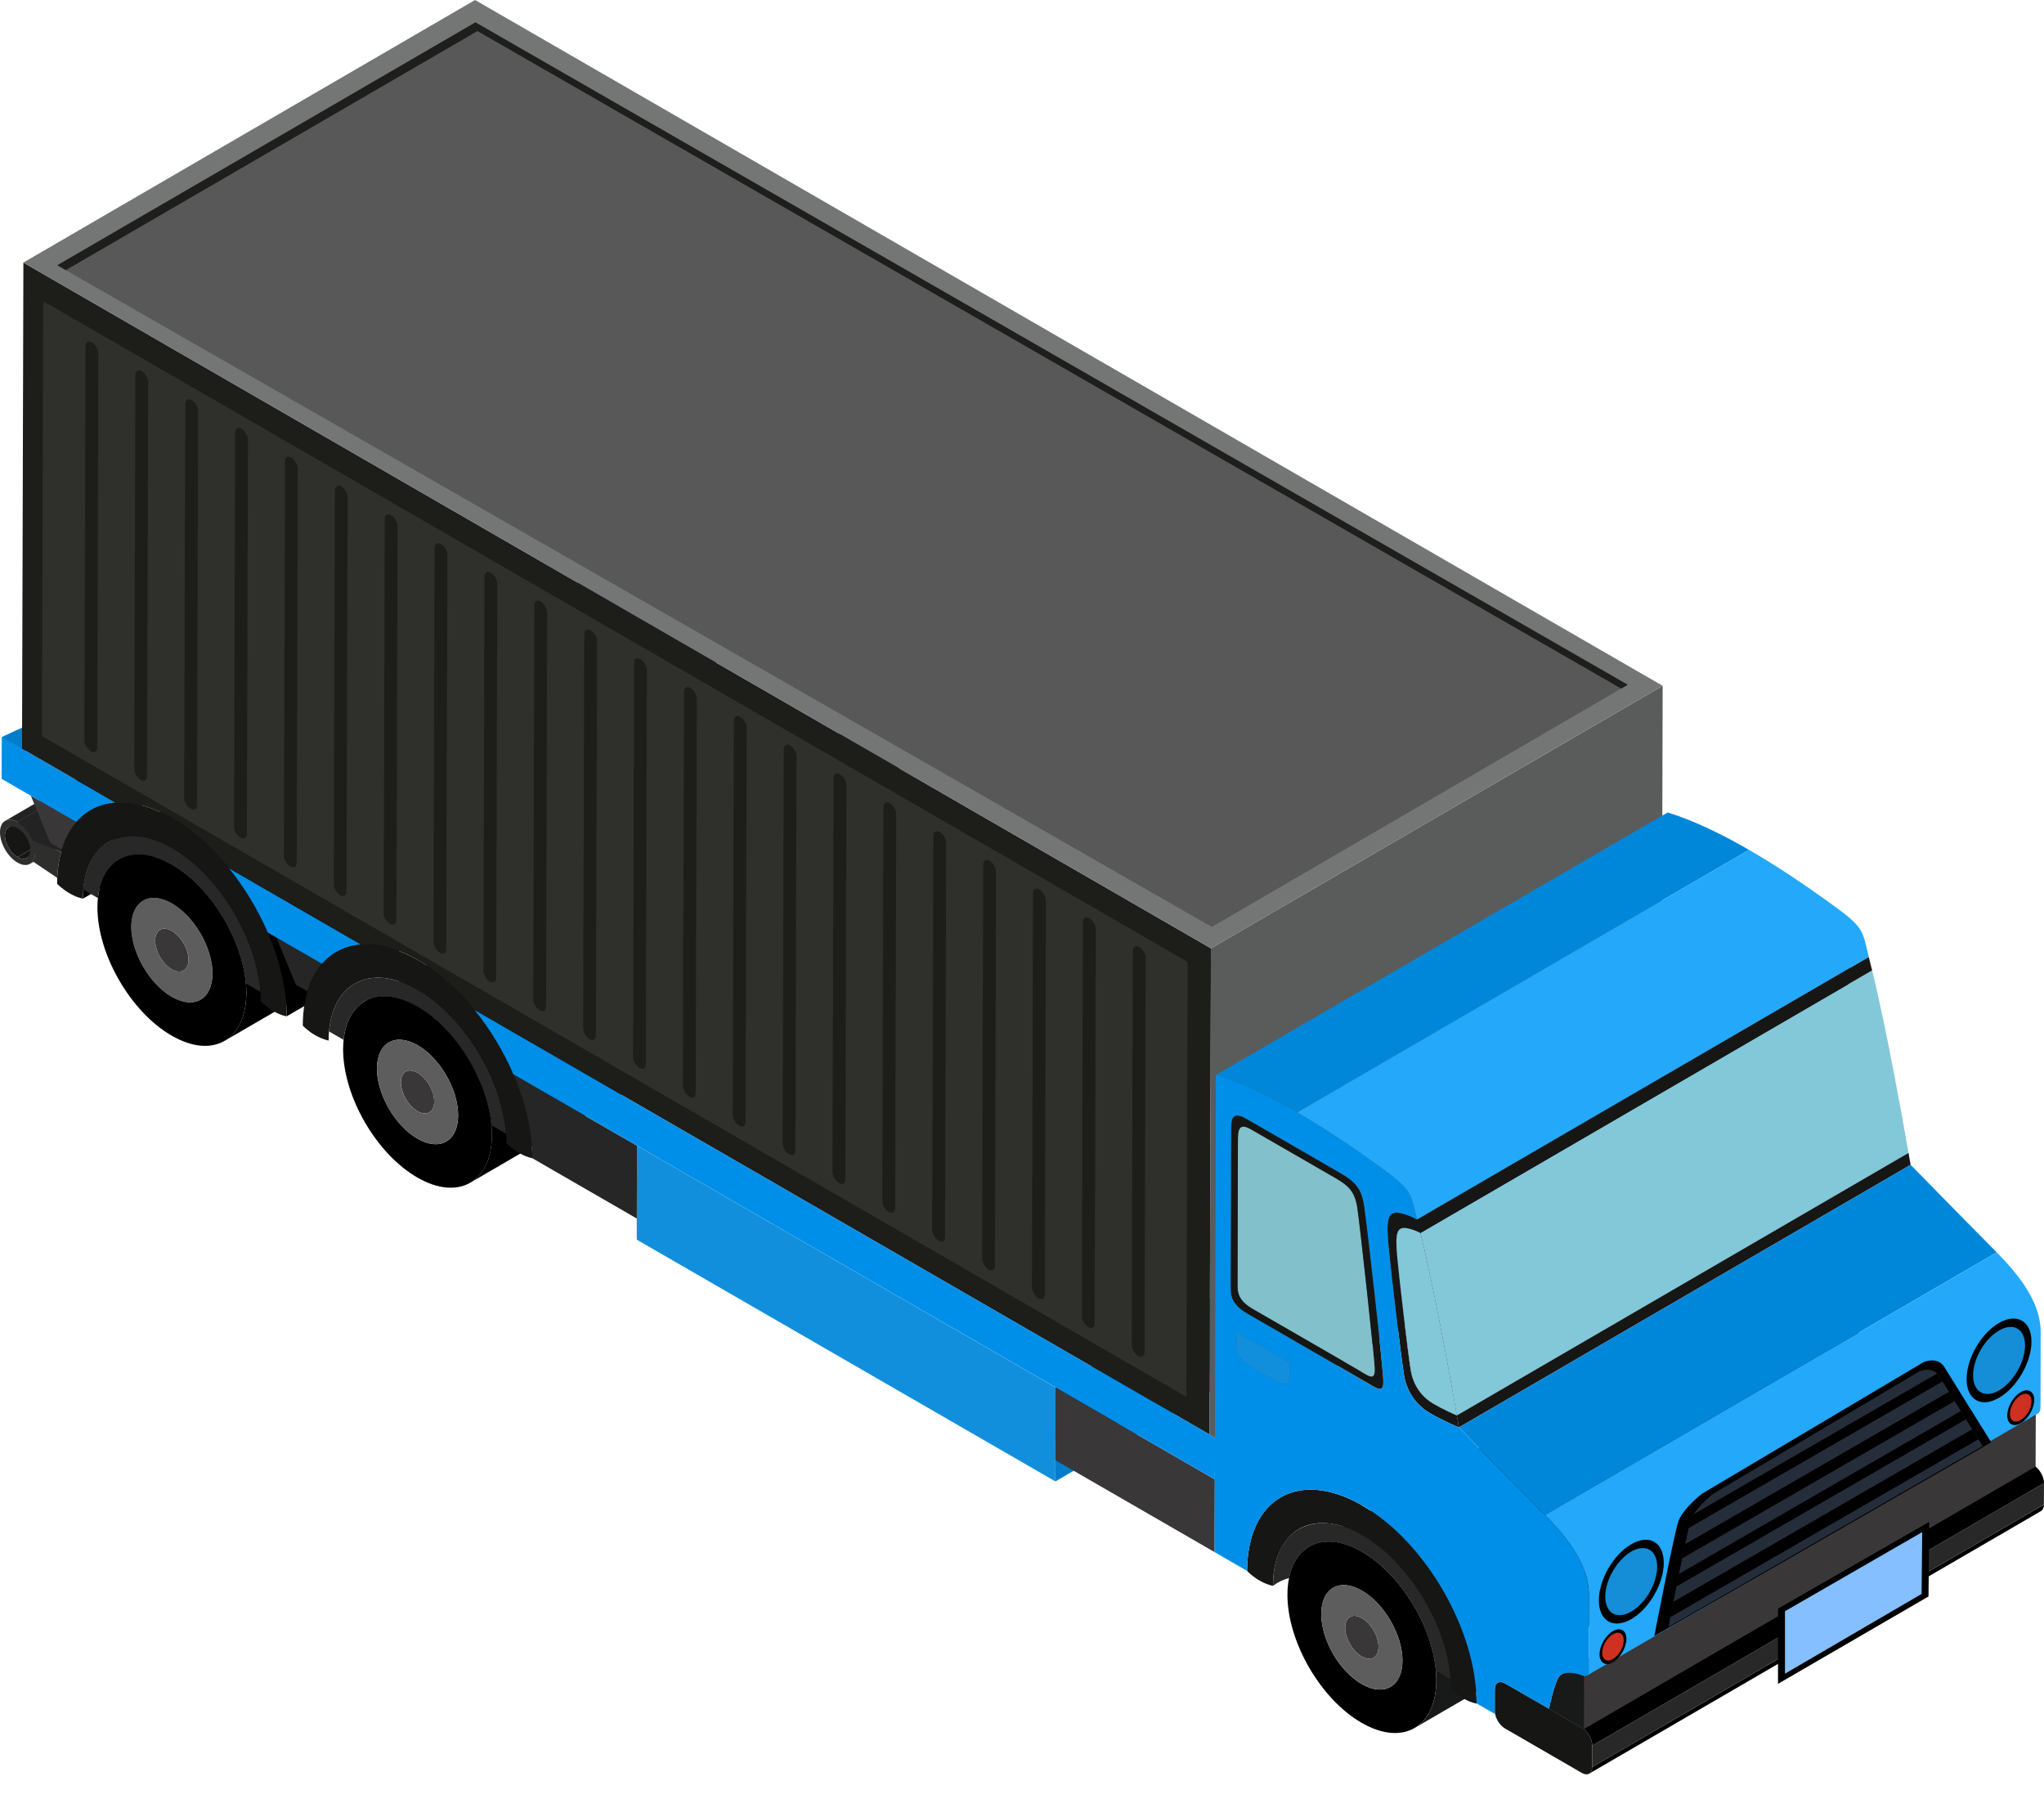 <svg width="36" height="32" viewBox="0 0 36 32" fill="none" xmlns="http://www.w3.org/2000/svg">
<g clip-path="url(#clip0_414_11867)">
<path d="M0.651 12.692L0.031 12.979L0.411 13.318L0.651 12.692Z" fill="#007ECC"/>
<path d="M0.467 15.11C3.119 13.569 5.771 12.027 8.423 10.486C8.382 10.51 8.326 10.507 8.264 10.47L0.309 15.094C0.371 15.13 0.427 15.133 0.467 15.11Z" fill="#161615"/>
<path d="M8.109 9.945C5.456 11.485 2.805 13.027 0.152 14.568C0.113 14.591 0.087 14.641 0.087 14.711C0.087 14.851 0.186 15.023 0.309 15.094L8.265 10.47C8.142 10.399 8.043 10.228 8.043 10.086C8.043 10.016 8.068 9.967 8.109 9.944V9.945Z" fill="#161615"/>
<path d="M0.53 15.212C3.181 13.67 5.834 12.129 8.485 10.588C8.503 10.578 8.519 10.563 8.533 10.545C8.56 10.508 8.576 10.455 8.576 10.389C8.576 10.321 8.56 10.248 8.531 10.177C8.477 10.043 8.379 9.918 8.267 9.854L0.311 14.476C0.423 14.541 0.521 14.666 0.575 14.8C0.604 14.871 0.62 14.944 0.62 15.012C0.62 15.08 0.604 15.131 0.576 15.168C0.563 15.186 0.547 15.2 0.53 15.211V15.212Z" fill="#232323"/>
<path d="M8.488 10.344C8.488 10.313 8.484 10.28 8.474 10.247L0.612 14.816L0.575 14.801L8.531 10.177L9.032 10.378L1.077 15.001L0.719 14.858L8.487 10.343L8.488 10.344Z" fill="#232323"/>
<path d="M8.046 9.831L0.09 14.456C0.146 14.423 0.224 14.427 0.31 14.477L8.266 9.853C8.18 9.804 8.102 9.799 8.045 9.831L8.046 9.831Z" fill="#232323"/>
<path d="M9.347 11.243C9.359 11.095 9.368 11.013 9.409 10.856C9.421 10.812 9.44 10.754 9.457 10.712C9.475 10.669 9.502 10.613 9.523 10.571C9.549 10.521 9.614 10.427 9.659 10.378C9.689 10.347 9.729 10.306 9.764 10.279C9.795 10.253 9.841 10.223 9.876 10.201L1.919 14.825C1.768 14.912 1.649 15.052 1.569 15.237C1.5 15.4 1.462 15.597 1.461 15.825C3.827 14.451 6.981 12.617 9.347 11.242L9.347 11.243Z" fill="black"/>
<path d="M3.956 18.329C6.608 16.788 9.259 15.247 11.912 13.706C12.147 13.569 12.293 13.278 12.294 12.866C12.294 12.809 12.291 12.752 12.286 12.694C12.217 11.899 11.662 10.992 10.987 10.602C10.623 10.392 10.293 10.372 10.054 10.511L2.099 15.134C2.337 14.995 2.667 15.015 3.032 15.225C3.707 15.616 4.261 16.523 4.331 17.317C4.337 17.375 4.339 17.432 4.339 17.488C4.337 17.901 4.191 18.192 3.956 18.329H3.956Z" fill="black"/>
<path d="M5.049 17.897L13.005 13.273C13.006 12.799 12.883 12.288 12.672 11.797C12.498 11.393 12.263 11.004 11.987 10.664C11.694 10.302 11.353 9.995 10.99 9.786L3.033 14.409C3.397 14.619 3.737 14.926 4.031 15.288C4.306 15.628 4.541 16.017 4.716 16.421C4.926 16.911 5.049 17.422 5.049 17.897Z" fill="black"/>
<path d="M8.281 20.827L16.238 16.203C16.473 16.067 16.619 15.776 16.62 15.363C16.62 15.305 16.617 15.248 16.612 15.192C16.542 14.397 15.988 13.489 15.313 13.1C14.949 12.889 14.619 12.87 14.381 13.008L6.425 17.632C6.663 17.494 6.993 17.513 7.357 17.723C8.032 18.113 8.587 19.021 8.656 19.816C8.661 19.873 8.663 19.929 8.663 19.986C8.662 20.399 8.516 20.691 8.281 20.828L8.281 20.827Z" fill="black"/>
<path d="M7.359 17.43C7.352 17.427 7.346 17.423 7.339 17.419C7.329 17.413 7.325 17.411 7.32 17.408C7.317 17.406 7.315 17.405 7.311 17.403C7.308 17.402 7.304 17.399 7.3 17.397C7.297 17.396 7.294 17.394 7.29 17.393C7.287 17.391 7.284 17.389 7.28 17.387C7.277 17.386 7.274 17.384 7.271 17.382C7.267 17.381 7.264 17.379 7.26 17.378C7.257 17.375 7.254 17.374 7.25 17.372C7.247 17.371 7.244 17.369 7.242 17.368C7.238 17.366 7.234 17.365 7.231 17.363C7.229 17.362 7.226 17.36 7.222 17.359C7.219 17.357 7.215 17.356 7.212 17.354C7.209 17.353 7.206 17.352 7.204 17.35C7.2 17.349 7.196 17.347 7.193 17.346C7.19 17.344 7.187 17.343 7.185 17.342C7.181 17.34 7.176 17.338 7.173 17.337C7.163 17.331 7.158 17.33 7.154 17.328C7.144 17.324 7.139 17.322 7.135 17.319C7.125 17.316 7.12 17.314 7.116 17.312C7.107 17.308 7.102 17.306 7.097 17.304C6.775 17.182 6.486 17.191 6.262 17.314C6.104 17.401 5.978 17.543 5.896 17.736C5.843 17.859 5.809 18.002 5.795 18.163L6.051 18.311C6.126 17.599 6.683 17.333 7.358 17.723C8.033 18.114 8.587 19.021 8.656 19.816L8.912 19.963C8.878 19.508 8.71 19.018 8.454 18.58C8.235 18.205 7.953 17.869 7.639 17.621C7.633 17.617 7.627 17.613 7.623 17.609C7.615 17.603 7.61 17.599 7.606 17.596C7.596 17.588 7.592 17.585 7.588 17.582C7.577 17.574 7.573 17.571 7.569 17.569C7.558 17.561 7.554 17.558 7.551 17.555C7.548 17.554 7.546 17.551 7.543 17.549C7.539 17.546 7.535 17.544 7.532 17.542C7.529 17.539 7.526 17.538 7.523 17.536C7.52 17.533 7.517 17.531 7.512 17.529C7.509 17.526 7.507 17.524 7.504 17.522C7.501 17.52 7.496 17.518 7.493 17.515C7.49 17.513 7.487 17.511 7.484 17.509C7.48 17.506 7.477 17.505 7.474 17.502C7.471 17.5 7.467 17.498 7.464 17.496C7.461 17.493 7.458 17.492 7.455 17.49C7.452 17.487 7.448 17.485 7.445 17.483C7.442 17.481 7.439 17.479 7.436 17.477C7.433 17.475 7.429 17.473 7.425 17.471C7.422 17.469 7.42 17.468 7.417 17.465C7.412 17.463 7.409 17.461 7.405 17.458C7.402 17.456 7.399 17.455 7.396 17.453C7.393 17.451 7.389 17.449 7.385 17.446C7.371 17.437 7.364 17.434 7.357 17.43L7.359 17.43Z" fill="#282828"/>
<path d="M18.589 26.087L26.544 21.464L26.546 21.091L18.59 25.714L18.589 26.087Z" fill="#007ECC"/>
<path d="M18.589 25.715L26.546 21.091L26.549 19.81L18.592 24.433L18.589 25.715Z" fill="#052D73"/>
<path d="M7.646e-06 14.655C-0.001 14.852 0.137 15.092 0.309 15.19C0.422 15.256 0.522 15.243 0.576 15.169C0.604 15.131 0.62 15.079 0.62 15.013C0.62 14.947 0.604 14.871 0.575 14.801C0.52 14.667 0.422 14.542 0.31 14.477C0.139 14.378 7.646e-06 14.457 7.646e-06 14.655ZM0.088 14.711C0.088 14.57 0.188 14.513 0.311 14.584C0.406 14.639 0.488 14.755 0.519 14.87C0.528 14.904 0.533 14.937 0.533 14.968C0.533 15 0.527 15.026 0.518 15.049C0.486 15.128 0.405 15.149 0.309 15.094C0.187 15.023 0.088 14.852 0.088 14.711Z" fill="#2E2E2D"/>
<path d="M1.077 15.001L0.575 14.8C0.604 14.871 0.62 14.944 0.62 15.012C0.62 15.08 0.604 15.131 0.576 15.168L1.008 15.459C1.015 15.292 1.039 15.139 1.077 15.001L1.077 15.001Z" fill="#2E2E2D"/>
<path d="M1.347 14.475L0.542 14.011L0.887 14.843L1.089 14.96C1.148 14.766 1.235 14.603 1.347 14.475Z" fill="#393738"/>
<path d="M3.028 16.394C2.866 16.301 2.735 16.376 2.733 16.562C2.733 16.749 2.863 16.975 3.025 17.069C3.188 17.162 3.319 17.087 3.32 16.901C3.321 16.715 3.189 16.488 3.028 16.394Z" fill="#393738"/>
<path d="M0.387 13.184L0.031 12.979L0.029 13.716L0.54 14.011L1.345 14.475C1.521 14.273 1.757 14.156 2.034 14.135L0.387 13.184H0.387Z" fill="#008FE8"/>
<path d="M2.312 16.318C2.31 16.772 2.63 17.325 3.025 17.553C3.42 17.781 3.74 17.598 3.742 17.143C3.743 16.691 3.424 16.137 3.029 15.91C2.634 15.681 2.313 15.865 2.312 16.318ZM2.733 16.561C2.735 16.375 2.866 16.3 3.028 16.394C3.189 16.488 3.321 16.715 3.32 16.9C3.319 17.087 3.188 17.161 3.025 17.068C2.863 16.975 2.733 16.748 2.733 16.561Z" fill="#5D5D5D"/>
<path d="M1.716 15.975C1.715 16.806 2.299 17.819 3.023 18.237C3.747 18.656 4.336 18.32 4.338 17.488C4.338 17.431 4.336 17.375 4.331 17.317C4.26 16.522 3.707 15.615 3.031 15.225C2.356 14.835 1.799 15.1 1.725 15.813C1.719 15.864 1.716 15.918 1.716 15.974L1.716 15.975ZM2.312 16.319C2.314 15.865 2.635 15.682 3.029 15.91C3.424 16.137 3.744 16.691 3.743 17.144C3.741 17.598 3.42 17.782 3.025 17.553C2.63 17.326 2.311 16.772 2.312 16.319Z" fill="black"/>
<path d="M3.033 14.932C3.025 14.928 3.019 14.925 3.013 14.92C3.002 14.914 2.998 14.913 2.993 14.91C2.991 14.908 2.988 14.907 2.986 14.905C2.982 14.903 2.977 14.901 2.974 14.899C2.971 14.898 2.968 14.896 2.965 14.894C2.962 14.893 2.958 14.89 2.954 14.889C2.951 14.887 2.948 14.886 2.945 14.885C2.941 14.883 2.938 14.881 2.934 14.88C2.931 14.878 2.928 14.876 2.925 14.875C2.921 14.873 2.918 14.871 2.915 14.87C2.912 14.868 2.909 14.867 2.906 14.866C2.902 14.864 2.899 14.863 2.896 14.86C2.893 14.859 2.89 14.857 2.887 14.856C2.883 14.854 2.879 14.853 2.876 14.851C2.873 14.849 2.87 14.849 2.868 14.847C2.864 14.845 2.861 14.844 2.857 14.842C2.854 14.841 2.851 14.84 2.848 14.839C2.845 14.838 2.842 14.836 2.838 14.835C2.835 14.833 2.832 14.832 2.829 14.831C2.826 14.829 2.823 14.828 2.819 14.826C2.816 14.826 2.813 14.824 2.81 14.823C2.806 14.821 2.803 14.82 2.799 14.818C2.797 14.817 2.794 14.816 2.791 14.815C2.787 14.813 2.783 14.812 2.78 14.81C2.768 14.806 2.764 14.805 2.76 14.803C2.75 14.799 2.745 14.798 2.742 14.796C2.729 14.792 2.723 14.789 2.717 14.788C2.704 14.783 2.691 14.779 2.679 14.775C2.671 14.773 2.666 14.771 2.661 14.77C2.651 14.767 2.647 14.765 2.642 14.764C2.632 14.761 2.628 14.761 2.624 14.759C2.614 14.757 2.61 14.756 2.605 14.755C2.595 14.752 2.592 14.752 2.588 14.75C2.586 14.75 2.583 14.75 2.58 14.749C2.577 14.748 2.574 14.747 2.57 14.746C2.567 14.746 2.564 14.746 2.563 14.745C2.56 14.745 2.555 14.744 2.552 14.743C2.549 14.743 2.546 14.742 2.545 14.742C2.542 14.741 2.538 14.74 2.535 14.74C2.532 14.74 2.529 14.739 2.527 14.739C2.523 14.738 2.52 14.737 2.517 14.737C2.514 14.736 2.512 14.736 2.509 14.735C2.505 14.735 2.502 14.735 2.499 14.734C2.497 14.734 2.494 14.733 2.491 14.733C2.489 14.733 2.485 14.733 2.482 14.732C2.479 14.732 2.476 14.732 2.474 14.73C2.47 14.73 2.467 14.73 2.464 14.729C2.461 14.729 2.459 14.729 2.456 14.728C2.454 14.728 2.451 14.728 2.448 14.728C2.445 14.728 2.442 14.727 2.438 14.727C2.436 14.727 2.433 14.727 2.43 14.726C2.427 14.726 2.424 14.726 2.422 14.726C2.395 14.723 2.376 14.723 2.358 14.722H2.343C2.334 14.722 2.331 14.722 2.326 14.722C2.318 14.722 2.314 14.722 2.31 14.722C2.302 14.722 2.298 14.722 2.294 14.722C2.286 14.722 2.282 14.722 2.277 14.722C2.269 14.723 2.265 14.723 2.261 14.723C2.255 14.723 2.25 14.724 2.246 14.724C2.24 14.724 2.234 14.726 2.23 14.726C2.122 14.738 2.024 14.769 1.936 14.818C1.778 14.904 1.652 15.047 1.57 15.24C1.518 15.363 1.482 15.506 1.469 15.667L1.725 15.815C1.799 15.103 2.355 14.838 3.031 15.228C3.707 15.617 4.26 16.525 4.331 17.319L4.587 17.468C4.553 17.011 4.385 16.522 4.129 16.084C4.032 15.919 3.923 15.76 3.804 15.613C3.799 15.607 3.794 15.601 3.789 15.595C3.783 15.587 3.778 15.582 3.774 15.576C3.767 15.567 3.762 15.562 3.758 15.557C3.751 15.548 3.746 15.543 3.741 15.537C3.736 15.531 3.731 15.525 3.725 15.518C3.705 15.495 3.684 15.471 3.663 15.449C3.658 15.443 3.655 15.44 3.652 15.437C3.649 15.434 3.646 15.431 3.643 15.427C3.641 15.424 3.638 15.421 3.635 15.418C3.632 15.415 3.63 15.412 3.626 15.409C3.623 15.406 3.619 15.403 3.616 15.399C3.615 15.398 3.612 15.394 3.609 15.392C3.607 15.389 3.603 15.386 3.6 15.383C3.598 15.379 3.594 15.377 3.592 15.374C3.589 15.37 3.587 15.368 3.584 15.365C3.58 15.362 3.578 15.359 3.574 15.355C3.572 15.353 3.569 15.35 3.566 15.348C3.563 15.345 3.56 15.341 3.556 15.338C3.553 15.335 3.551 15.333 3.548 15.33C3.545 15.327 3.542 15.324 3.539 15.321C3.536 15.318 3.533 15.316 3.531 15.313C3.527 15.31 3.524 15.306 3.52 15.303C3.518 15.301 3.515 15.299 3.513 15.296C3.51 15.292 3.506 15.289 3.502 15.286C3.492 15.276 3.488 15.272 3.484 15.269C3.482 15.267 3.479 15.264 3.478 15.262C3.473 15.259 3.47 15.256 3.466 15.253C3.454 15.243 3.452 15.24 3.447 15.236C3.437 15.226 3.432 15.222 3.428 15.219C3.419 15.21 3.414 15.206 3.408 15.201C3.399 15.193 3.393 15.188 3.387 15.183C3.368 15.168 3.349 15.152 3.33 15.136C3.32 15.128 3.315 15.125 3.31 15.121C3.301 15.113 3.296 15.11 3.292 15.106C3.282 15.098 3.277 15.095 3.273 15.092C3.262 15.084 3.258 15.081 3.254 15.078C3.252 15.076 3.249 15.074 3.246 15.073C3.243 15.069 3.239 15.067 3.235 15.064C3.233 15.062 3.23 15.06 3.227 15.059C3.224 15.056 3.22 15.053 3.216 15.05C3.214 15.048 3.211 15.047 3.209 15.044C3.205 15.041 3.201 15.04 3.197 15.037C3.194 15.035 3.192 15.032 3.189 15.031C3.185 15.029 3.182 15.026 3.178 15.023C3.175 15.022 3.172 15.02 3.169 15.017C3.166 15.015 3.162 15.013 3.158 15.01C3.156 15.008 3.152 15.007 3.15 15.005C3.146 15.002 3.142 15 3.139 14.998C3.136 14.995 3.134 14.994 3.131 14.992C3.127 14.99 3.123 14.988 3.12 14.985C3.117 14.982 3.114 14.981 3.112 14.98C3.108 14.977 3.104 14.975 3.1 14.972C3.098 14.97 3.096 14.969 3.093 14.967C3.089 14.965 3.085 14.963 3.081 14.96C3.078 14.958 3.075 14.957 3.073 14.955C3.069 14.953 3.065 14.95 3.061 14.948C3.047 14.939 3.04 14.936 3.034 14.932L3.033 14.932Z" fill="#282828"/>
<path d="M3.033 14.409C2.67 14.199 2.33 14.113 2.035 14.135C1.758 14.156 1.522 14.273 1.346 14.475C1.234 14.604 1.147 14.766 1.088 14.959C1.085 14.973 1.08 14.987 1.077 15.001C1.039 15.139 1.015 15.293 1.008 15.459C1.007 15.493 1.006 15.527 1.006 15.563C1.011 15.567 1.092 15.654 1.227 15.732C1.294 15.771 1.374 15.807 1.461 15.825C1.461 15.597 1.5 15.4 1.569 15.237C1.652 15.045 1.778 14.902 1.936 14.815C2.024 14.767 2.123 14.735 2.23 14.723C2.235 14.723 2.24 14.722 2.244 14.722C2.25 14.722 2.255 14.721 2.259 14.721C2.266 14.721 2.271 14.721 2.275 14.72C2.283 14.72 2.287 14.72 2.291 14.72C2.299 14.719 2.302 14.719 2.306 14.719H2.322C2.331 14.719 2.334 14.719 2.339 14.719C2.347 14.719 2.35 14.719 2.355 14.719C2.377 14.719 2.396 14.72 2.415 14.723C2.441 14.725 2.445 14.725 2.448 14.726C2.502 14.734 2.505 14.734 2.509 14.734C2.52 14.737 2.523 14.737 2.527 14.738C2.538 14.74 2.541 14.74 2.544 14.741C2.555 14.744 2.559 14.744 2.562 14.745C2.573 14.747 2.576 14.748 2.579 14.749C2.591 14.751 2.595 14.752 2.598 14.753C2.61 14.756 2.613 14.757 2.617 14.757C2.627 14.761 2.632 14.761 2.636 14.762C2.646 14.765 2.651 14.766 2.655 14.768C2.666 14.771 2.671 14.772 2.676 14.774C2.691 14.778 2.704 14.783 2.717 14.787C2.723 14.789 2.729 14.791 2.735 14.793C2.746 14.797 2.75 14.799 2.754 14.8C2.764 14.804 2.769 14.805 2.772 14.807C2.784 14.812 2.787 14.813 2.792 14.815C2.803 14.819 2.806 14.821 2.81 14.822C2.822 14.828 2.826 14.829 2.829 14.831C2.841 14.835 2.844 14.837 2.848 14.838C2.861 14.844 2.864 14.846 2.868 14.847C2.88 14.853 2.884 14.855 2.887 14.856C2.9 14.862 2.903 14.864 2.907 14.866C2.919 14.872 2.922 14.874 2.925 14.875C2.938 14.881 2.941 14.883 2.946 14.886C2.958 14.891 2.962 14.893 2.965 14.895C2.977 14.902 2.982 14.905 2.986 14.906C2.998 14.913 3.002 14.915 3.007 14.918C3.019 14.925 3.025 14.928 3.033 14.932C3.039 14.936 3.046 14.94 3.052 14.943C3.064 14.95 3.068 14.953 3.071 14.955C3.084 14.963 3.087 14.965 3.092 14.968C3.103 14.976 3.107 14.977 3.111 14.98C3.123 14.987 3.126 14.99 3.13 14.992C3.142 15.001 3.146 15.003 3.15 15.005C3.162 15.013 3.166 15.015 3.169 15.018C3.182 15.026 3.185 15.028 3.189 15.031C3.201 15.04 3.204 15.042 3.208 15.045C3.22 15.054 3.223 15.056 3.227 15.059C3.239 15.067 3.243 15.07 3.246 15.073C3.258 15.082 3.263 15.085 3.267 15.088C3.277 15.095 3.282 15.098 3.286 15.102C3.296 15.11 3.301 15.114 3.305 15.118C3.315 15.126 3.319 15.128 3.324 15.132C3.348 15.152 3.367 15.167 3.386 15.182C3.393 15.188 3.398 15.193 3.404 15.198C3.413 15.206 3.418 15.21 3.423 15.214C3.432 15.222 3.436 15.226 3.441 15.229C3.451 15.239 3.454 15.242 3.459 15.246C3.469 15.255 3.473 15.259 3.477 15.261C3.488 15.272 3.491 15.275 3.495 15.278C3.505 15.288 3.509 15.291 3.513 15.295C3.523 15.306 3.526 15.309 3.53 15.313C3.559 15.34 3.562 15.344 3.566 15.347C3.576 15.357 3.579 15.361 3.583 15.364C3.619 15.402 3.622 15.405 3.625 15.409C3.684 15.471 3.705 15.494 3.724 15.517C3.73 15.524 3.736 15.53 3.74 15.536C3.745 15.541 3.75 15.546 3.755 15.553C3.762 15.56 3.766 15.566 3.77 15.571C3.777 15.58 3.782 15.585 3.786 15.591C3.793 15.599 3.798 15.605 3.803 15.611C3.923 15.758 4.032 15.917 4.129 16.082C4.416 16.575 4.595 17.133 4.593 17.634C4.593 17.634 4.689 17.732 4.824 17.81C4.891 17.849 4.969 17.883 5.049 17.898C5.05 17.423 4.927 16.912 4.716 16.421C4.541 16.017 4.307 15.629 4.031 15.288C3.737 14.926 3.397 14.619 3.033 14.41V14.409Z" fill="#161615"/>
<path d="M5.672 16.973L4.867 16.508L5.212 17.341L5.415 17.457C5.473 17.264 5.561 17.101 5.672 16.972V16.973Z" fill="#262626"/>
<path d="M7.354 18.892C7.192 18.799 7.061 18.874 7.061 19.059C7.061 19.247 7.191 19.474 7.352 19.566C7.514 19.66 7.647 19.585 7.648 19.398C7.648 19.213 7.517 18.986 7.355 18.892H7.354Z" fill="#393738"/>
<path d="M6.361 16.634L4.031 15.288C4.306 15.628 4.541 16.016 4.716 16.421L4.867 16.509L5.672 16.973C5.848 16.771 6.084 16.654 6.361 16.634H6.361Z" fill="#008FE8"/>
<path d="M7.36 16.907C6.996 16.698 6.656 16.611 6.361 16.634C6.084 16.654 5.848 16.772 5.673 16.973C5.561 17.102 5.474 17.265 5.415 17.458C5.362 17.634 5.333 17.836 5.333 18.061C5.337 18.066 5.418 18.153 5.553 18.231C5.621 18.269 5.701 18.305 5.788 18.324C5.788 18.096 5.827 17.898 5.896 17.736C5.978 17.543 6.104 17.4 6.262 17.314C6.486 17.191 6.775 17.181 7.096 17.304C7.103 17.306 7.108 17.308 7.112 17.31C7.121 17.314 7.126 17.315 7.13 17.317C7.14 17.322 7.144 17.323 7.148 17.325C7.158 17.329 7.163 17.331 7.167 17.332C7.177 17.337 7.182 17.339 7.185 17.341C7.196 17.346 7.2 17.348 7.204 17.35C7.215 17.355 7.219 17.356 7.223 17.359C7.235 17.365 7.239 17.366 7.242 17.368C7.254 17.375 7.258 17.376 7.261 17.378C7.284 17.39 7.287 17.391 7.291 17.394C7.304 17.4 7.308 17.403 7.311 17.404C7.324 17.412 7.329 17.414 7.333 17.417C7.345 17.424 7.352 17.427 7.359 17.431C7.364 17.435 7.372 17.439 7.378 17.443C7.39 17.45 7.394 17.452 7.398 17.455C7.41 17.462 7.414 17.465 7.418 17.467C7.43 17.475 7.434 17.477 7.437 17.479C7.45 17.487 7.454 17.488 7.457 17.491C7.499 17.52 7.502 17.521 7.506 17.524C7.518 17.533 7.521 17.534 7.525 17.537C7.537 17.546 7.541 17.548 7.544 17.55C7.556 17.559 7.559 17.562 7.563 17.564C7.575 17.573 7.579 17.575 7.583 17.578C7.594 17.586 7.597 17.589 7.601 17.592C7.612 17.599 7.616 17.604 7.621 17.607C7.63 17.613 7.634 17.617 7.64 17.621C7.955 17.869 8.237 18.206 8.456 18.581C8.744 19.074 8.922 19.63 8.921 20.132C8.925 20.137 9.017 20.23 9.152 20.308C9.22 20.347 9.297 20.381 9.376 20.395C9.377 19.92 9.255 19.409 9.044 18.919C8.869 18.515 8.635 18.127 8.359 17.786C8.066 17.424 7.725 17.117 7.362 16.907H7.36Z" fill="#161615"/>
<path d="M6.043 18.472C6.041 19.304 6.626 20.317 7.349 20.735C8.074 21.154 8.662 20.818 8.664 19.986C8.664 19.929 8.662 19.872 8.657 19.816C8.587 19.02 8.033 18.113 7.358 17.723C6.683 17.333 6.126 17.599 6.052 18.31C6.047 18.362 6.044 18.416 6.043 18.472ZM6.639 18.816C6.641 18.362 6.962 18.179 7.357 18.407C7.752 18.635 8.07 19.188 8.069 19.642C8.068 20.096 7.747 20.279 7.352 20.051C6.957 19.823 6.638 19.27 6.639 18.816V18.816Z" fill="black"/>
<path d="M6.639 18.816C6.637 19.27 6.956 19.823 7.351 20.051C7.746 20.279 8.067 20.096 8.068 19.642C8.07 19.188 7.752 18.635 7.357 18.407C6.962 18.179 6.64 18.362 6.639 18.816V18.816ZM7.06 19.059C7.061 18.873 7.192 18.799 7.354 18.892C7.516 18.985 7.647 19.212 7.647 19.398C7.646 19.585 7.514 19.66 7.352 19.566C7.19 19.473 7.059 19.247 7.06 19.059H7.06Z" fill="#5D5D5D"/>
<path d="M11.22 20.176L11.215 21.457L11.215 21.83L18.588 26.087L18.589 25.715L18.593 24.433L11.22 20.176Z" fill="#128FDC"/>
<path d="M21.303 25.261L8.358 17.786C8.064 17.424 7.723 17.117 7.36 16.907C6.996 16.697 6.655 16.611 6.361 16.634L4.031 15.288C3.737 14.926 3.397 14.619 3.033 14.409C2.671 14.2 2.33 14.113 2.035 14.135L0.388 13.184L0.412 4.624L21.328 16.7L21.303 25.261V25.261Z" fill="#1D1D1A"/>
<path d="M0.74 12.962L20.895 24.598L20.917 16.939L0.761 5.303L0.739 12.962H0.74ZM19.932 23.681L19.951 16.743C19.952 16.671 20.003 16.643 20.065 16.678C20.127 16.714 20.178 16.801 20.178 16.873L20.158 23.811C20.158 23.883 20.107 23.912 20.045 23.876C19.982 23.839 19.932 23.753 19.932 23.681V23.681ZM19.054 23.174L19.073 16.236C19.073 16.164 19.124 16.135 19.187 16.171C19.25 16.207 19.3 16.295 19.3 16.366L19.28 23.304C19.28 23.376 19.229 23.405 19.166 23.369C19.104 23.333 19.054 23.246 19.054 23.174V23.174ZM18.175 22.667L18.195 15.729C18.195 15.657 18.246 15.628 18.308 15.664C18.371 15.7 18.421 15.787 18.421 15.859L18.401 22.797C18.401 22.869 18.35 22.898 18.287 22.862C18.225 22.825 18.174 22.738 18.175 22.666L18.175 22.667ZM17.297 22.16L17.317 15.222C17.317 15.15 17.368 15.122 17.43 15.158C17.493 15.194 17.543 15.281 17.543 15.353L17.523 22.291C17.523 22.362 17.472 22.392 17.41 22.356C17.348 22.32 17.298 22.233 17.298 22.161L17.297 22.16ZM16.419 21.652L16.439 14.715C16.439 14.643 16.49 14.615 16.552 14.65C16.614 14.686 16.665 14.773 16.665 14.845L16.645 21.784C16.645 21.855 16.594 21.885 16.532 21.848C16.47 21.812 16.419 21.724 16.419 21.653L16.419 21.652ZM15.54 21.145L15.559 14.207C15.559 14.135 15.611 14.107 15.673 14.143C15.736 14.179 15.785 14.266 15.785 14.338L15.766 21.276C15.766 21.347 15.714 21.376 15.652 21.341C15.59 21.304 15.54 21.217 15.54 21.145H15.54ZM14.662 20.638L14.681 13.7C14.682 13.629 14.733 13.6 14.796 13.636C14.858 13.672 14.908 13.759 14.908 13.831L14.889 20.769C14.889 20.841 14.838 20.869 14.775 20.833C14.712 20.797 14.662 20.71 14.662 20.638L14.662 20.638ZM13.784 20.131L13.804 13.194C13.804 13.122 13.854 13.093 13.916 13.129C13.979 13.165 14.029 13.252 14.029 13.324L14.009 20.262C14.009 20.334 13.958 20.363 13.896 20.326C13.834 20.291 13.783 20.203 13.783 20.132L13.784 20.131ZM12.905 19.624L12.925 12.687C12.925 12.615 12.976 12.586 13.038 12.623C13.1 12.658 13.151 12.746 13.151 12.818L13.131 19.756C13.131 19.828 13.079 19.856 13.018 19.82C12.956 19.785 12.905 19.698 12.905 19.625V19.624ZM12.027 19.117L12.047 12.18C12.047 12.108 12.098 12.079 12.16 12.116C12.223 12.152 12.273 12.239 12.273 12.31L12.253 19.248C12.253 19.32 12.203 19.349 12.14 19.313C12.077 19.277 12.027 19.19 12.027 19.118L12.027 19.117ZM11.149 18.61L11.168 11.672C11.168 11.601 11.219 11.572 11.281 11.608C11.344 11.643 11.394 11.731 11.394 11.803L11.374 18.741C11.374 18.812 11.323 18.841 11.261 18.805C11.198 18.769 11.149 18.682 11.149 18.61ZM10.271 18.103L10.29 11.165C10.29 11.093 10.341 11.065 10.403 11.101C10.466 11.137 10.516 11.224 10.516 11.296L10.496 18.234C10.496 18.306 10.446 18.334 10.383 18.298C10.321 18.262 10.271 18.175 10.271 18.103H10.271ZM9.392 17.596L9.411 10.658C9.411 10.587 9.462 10.558 9.525 10.594C9.587 10.63 9.637 10.717 9.637 10.789L9.618 17.726C9.618 17.799 9.566 17.827 9.504 17.791C9.442 17.756 9.391 17.668 9.392 17.596ZM8.513 17.089L8.533 10.151C8.533 10.079 8.585 10.051 8.646 10.086C8.708 10.123 8.759 10.209 8.759 10.281L8.739 17.219C8.739 17.291 8.688 17.32 8.626 17.284C8.564 17.248 8.513 17.16 8.513 17.088V17.089ZM7.634 16.582L7.654 9.644C7.654 9.572 7.705 9.544 7.767 9.58C7.83 9.616 7.88 9.703 7.88 9.775L7.86 16.712C7.86 16.785 7.809 16.813 7.746 16.777C7.685 16.741 7.634 16.654 7.634 16.582H7.634ZM6.757 16.076L6.777 9.138C6.777 9.065 6.827 9.037 6.89 9.073C6.952 9.108 7.002 9.196 7.002 9.268L6.982 16.205C6.982 16.277 6.931 16.306 6.869 16.27C6.807 16.234 6.756 16.146 6.757 16.075V16.076ZM5.878 15.569L5.898 8.631C5.898 8.558 5.949 8.53 6.011 8.566C6.073 8.601 6.124 8.688 6.123 8.761L6.103 15.699C6.103 15.771 6.053 15.799 5.99 15.763C5.928 15.728 5.878 15.64 5.878 15.569H5.878ZM5 15.062L5.02 8.124C5.02 8.051 5.07 8.023 5.133 8.059C5.195 8.095 5.245 8.182 5.245 8.254L5.226 15.192C5.226 15.264 5.175 15.293 5.112 15.257C5.05 15.221 4.999 15.134 5 15.062V15.062ZM4.122 14.555L4.141 7.617C4.142 7.545 4.192 7.516 4.255 7.552C4.316 7.587 4.367 7.674 4.367 7.746L4.348 14.684C4.347 14.756 4.296 14.785 4.234 14.749C4.171 14.713 4.121 14.626 4.121 14.554L4.122 14.555ZM3.243 14.048L3.263 7.11C3.263 7.038 3.314 7.009 3.377 7.045C3.439 7.081 3.489 7.168 3.489 7.24L3.47 14.178C3.47 14.25 3.419 14.278 3.356 14.242C3.294 14.206 3.243 14.119 3.243 14.047L3.243 14.048ZM2.364 13.541L2.384 6.602C2.384 6.531 2.435 6.502 2.497 6.538C2.56 6.573 2.61 6.662 2.61 6.733L2.59 13.671C2.59 13.743 2.54 13.771 2.477 13.735C2.414 13.699 2.364 13.612 2.364 13.541ZM1.486 13.034L1.506 6.096C1.507 6.024 1.557 5.996 1.619 6.031C1.682 6.067 1.732 6.155 1.732 6.226L1.713 13.164C1.713 13.236 1.662 13.265 1.6 13.229C1.537 13.193 1.486 13.106 1.486 13.034Z" fill="#2F302B"/>
<path d="M11.216 21.457L11.22 20.176L9.042 18.919C9.253 19.409 9.376 19.92 9.374 20.395L11.216 21.458V21.457Z" fill="#262626"/>
<path d="M21.392 27.332L21.396 26.052L18.592 24.432L18.589 25.714L21.392 27.332Z" fill="#393738"/>
<path d="M21.304 25.261L8.358 17.786C8.634 18.126 8.868 18.515 9.043 18.919L11.221 20.176L18.594 24.432L21.397 26.052L21.4 25.315L21.306 25.261H21.304Z" fill="#008FE8"/>
<path d="M22.675 28.076C22.672 28.908 23.258 29.921 23.981 30.338C24.706 30.756 25.294 30.421 25.297 29.589C25.297 29.533 25.294 29.476 25.29 29.418C25.22 28.624 24.665 27.716 23.99 27.326C23.315 26.936 22.758 27.203 22.684 27.913C22.678 27.965 22.675 28.019 22.675 28.076ZM23.271 28.419C23.272 27.966 23.593 27.782 23.988 28.011C24.382 28.239 24.702 28.792 24.701 29.245C24.699 29.7 24.378 29.883 23.983 29.655C23.587 29.427 23.269 28.874 23.271 28.42V28.419Z" fill="black"/>
<path d="M23.986 28.495C23.825 28.401 23.693 28.476 23.692 28.662C23.692 28.849 23.822 29.076 23.984 29.169C24.148 29.263 24.279 29.188 24.279 29.001C24.28 28.815 24.149 28.588 23.986 28.495Z" fill="#393738"/>
<path d="M23.27 28.419C23.269 28.873 23.588 29.426 23.983 29.654C24.378 29.882 24.699 29.699 24.701 29.245C24.701 28.792 24.382 28.238 23.988 28.01C23.593 27.782 23.272 27.965 23.27 28.419V28.419ZM23.692 28.662C23.692 28.476 23.825 28.401 23.986 28.495C24.149 28.588 24.28 28.815 24.279 29.001C24.279 29.188 24.147 29.263 23.984 29.169C23.822 29.075 23.691 28.849 23.692 28.662Z" fill="#5D5D5D"/>
<path d="M24.915 30.429C27.567 28.888 30.219 27.347 32.871 25.806C33.106 25.669 33.252 25.378 33.253 24.966C33.253 24.909 33.251 24.852 33.245 24.794C33.176 24 32.621 23.091 31.946 22.702C31.582 22.491 31.252 22.473 31.014 22.61L23.058 27.235C23.296 27.096 23.626 27.116 23.991 27.325C24.666 27.715 25.22 28.623 25.29 29.418C25.295 29.475 25.298 29.533 25.297 29.589C25.296 30.002 25.15 30.293 24.915 30.429V30.429Z" fill="#181A1A"/>
<path d="M21.302 25.261L21.41 25.323L29.26 20.637L29.284 12.077L21.327 16.7L21.302 25.261Z" fill="#5A5C5B"/>
<path d="M21.782 23.463C21.782 23.47 21.782 23.601 21.782 23.701C21.782 23.855 21.81 23.939 22.231 24.183C22.653 24.426 22.715 24.419 22.716 24.257C22.716 24.094 22.716 24.007 22.716 24.002L21.782 23.463Z" fill="#128FDC"/>
<path d="M23.992 26.51C22.876 25.866 21.969 26.382 21.965 27.664C21.969 27.669 22.051 27.756 22.185 27.834C22.253 27.872 22.332 27.908 22.419 27.927C22.419 27.849 22.424 27.776 22.433 27.705C22.497 27.185 22.784 26.871 23.187 26.826C23.193 26.826 23.198 26.824 23.202 26.824C23.208 26.824 23.212 26.823 23.217 26.823C23.224 26.823 23.228 26.822 23.233 26.821C23.24 26.821 23.244 26.821 23.249 26.821C23.256 26.821 23.26 26.821 23.265 26.821C23.273 26.821 23.277 26.821 23.281 26.821H23.297C23.305 26.821 23.309 26.821 23.314 26.821C23.336 26.821 23.354 26.822 23.373 26.824C23.4 26.827 23.404 26.827 23.407 26.827C23.461 26.834 23.464 26.835 23.467 26.835C23.497 26.84 23.5 26.841 23.503 26.842C23.515 26.844 23.518 26.845 23.521 26.845C23.532 26.848 23.535 26.848 23.539 26.849C23.55 26.852 23.554 26.853 23.557 26.854C23.568 26.857 23.572 26.857 23.576 26.858C23.587 26.861 23.59 26.863 23.594 26.864C23.604 26.867 23.609 26.868 23.613 26.868C23.624 26.872 23.629 26.874 23.634 26.876C23.649 26.88 23.662 26.884 23.675 26.889C23.681 26.891 23.687 26.893 23.693 26.895C23.704 26.898 23.707 26.9 23.712 26.901C23.723 26.905 23.726 26.907 23.731 26.909C23.742 26.913 23.745 26.914 23.75 26.917C23.762 26.921 23.765 26.922 23.769 26.924C23.78 26.929 23.784 26.931 23.788 26.932C23.8 26.936 23.803 26.939 23.807 26.94C23.819 26.946 23.822 26.947 23.826 26.948C23.838 26.954 23.842 26.955 23.846 26.957C23.858 26.963 23.861 26.965 23.865 26.967C23.877 26.973 23.88 26.974 23.884 26.976C23.897 26.983 23.9 26.985 23.904 26.986C23.916 26.993 23.919 26.995 23.924 26.996C23.936 27.003 23.94 27.006 23.944 27.007C23.956 27.014 23.96 27.017 23.965 27.019C23.978 27.026 23.984 27.029 23.991 27.034C23.997 27.037 24.003 27.041 24.01 27.045C24.022 27.052 24.026 27.054 24.03 27.057C24.042 27.064 24.046 27.067 24.049 27.069C24.062 27.077 24.066 27.079 24.069 27.081C24.081 27.089 24.084 27.091 24.089 27.095C24.101 27.102 24.104 27.104 24.108 27.107C24.121 27.114 24.124 27.117 24.127 27.119C24.14 27.128 24.143 27.13 24.146 27.133C24.158 27.141 24.162 27.144 24.167 27.147C24.178 27.156 24.182 27.157 24.185 27.161C24.197 27.169 24.201 27.172 24.205 27.174C24.217 27.184 24.221 27.185 24.225 27.189C24.236 27.197 24.239 27.201 24.244 27.204C24.255 27.212 24.259 27.215 24.264 27.219C24.274 27.227 24.278 27.23 24.283 27.234C24.308 27.254 24.326 27.269 24.345 27.285C24.352 27.291 24.358 27.296 24.363 27.3C24.373 27.309 24.377 27.312 24.382 27.316C24.392 27.325 24.395 27.328 24.4 27.332C24.41 27.342 24.414 27.346 24.418 27.349C24.428 27.358 24.431 27.362 24.435 27.365C24.446 27.375 24.45 27.378 24.454 27.382C24.463 27.392 24.468 27.395 24.471 27.399C24.482 27.409 24.485 27.412 24.488 27.415C24.517 27.443 24.521 27.447 24.524 27.451C24.561 27.487 24.564 27.491 24.567 27.495C24.577 27.504 24.581 27.508 24.584 27.512C24.594 27.523 24.597 27.526 24.602 27.53C25.165 28.133 25.554 28.995 25.552 29.738C25.557 29.743 25.649 29.836 25.784 29.913C25.85 29.952 25.928 29.986 26.007 30C26.01 28.718 25.108 27.157 23.993 26.513L23.992 26.51Z" fill="#161615"/>
<path d="M22.703 27.789C22.598 27.817 22.507 27.862 22.428 27.921H22.421C22.421 27.394 22.622 26.906 23.189 26.826C23.195 26.824 23.2 26.824 23.205 26.824C23.21 26.824 23.214 26.824 23.22 26.823C23.225 26.823 23.229 26.823 23.236 26.822C23.241 26.822 23.245 26.821 23.254 26.821H23.269C23.274 26.821 23.278 26.821 23.285 26.821H23.301C23.306 26.821 23.31 26.821 23.317 26.821C23.336 26.821 23.354 26.822 23.381 26.824C23.384 26.824 23.386 26.824 23.389 26.824C23.391 26.826 23.394 26.826 23.397 26.826C23.4 26.826 23.403 26.827 23.407 26.827C23.409 26.827 23.412 26.827 23.414 26.827C23.418 26.827 23.421 26.827 23.423 26.828C23.426 26.829 23.43 26.829 23.433 26.829C23.435 26.829 23.438 26.829 23.44 26.83C23.444 26.83 23.447 26.831 23.45 26.831C23.453 26.832 23.455 26.833 23.459 26.833C23.461 26.833 23.465 26.834 23.468 26.834C23.471 26.834 23.474 26.835 23.476 26.835C23.479 26.836 23.483 26.837 23.486 26.837C23.489 26.838 23.491 26.838 23.493 26.839C23.497 26.839 23.5 26.839 23.503 26.84C23.506 26.84 23.508 26.841 23.511 26.842C23.515 26.843 23.518 26.843 23.522 26.845C23.525 26.845 23.527 26.845 23.53 26.846C23.533 26.846 23.536 26.848 23.54 26.848C23.543 26.848 23.546 26.849 23.549 26.85C23.552 26.851 23.555 26.852 23.566 26.854C23.57 26.855 23.574 26.856 23.584 26.859C23.588 26.86 23.592 26.861 23.602 26.864C23.606 26.866 23.611 26.867 23.621 26.87C23.626 26.871 23.631 26.873 23.639 26.875C23.651 26.879 23.664 26.883 23.677 26.887C23.683 26.889 23.689 26.892 23.702 26.896C23.706 26.898 23.709 26.899 23.721 26.904C23.726 26.904 23.729 26.906 23.74 26.911C23.744 26.912 23.748 26.913 23.752 26.916C23.755 26.916 23.757 26.917 23.759 26.919C23.763 26.92 23.767 26.922 23.77 26.923C23.773 26.924 23.776 26.926 23.779 26.927C23.782 26.929 23.785 26.93 23.789 26.932C23.792 26.932 23.795 26.935 23.798 26.935C23.801 26.936 23.805 26.938 23.808 26.94C23.811 26.941 23.814 26.943 23.817 26.944C23.82 26.945 23.824 26.947 23.828 26.948C23.83 26.95 23.833 26.951 23.836 26.953C23.84 26.954 23.843 26.955 23.847 26.957C23.85 26.958 23.853 26.96 23.855 26.961C23.859 26.964 23.863 26.965 23.866 26.967C23.87 26.968 23.872 26.97 23.875 26.971C23.878 26.973 23.882 26.975 23.885 26.976C23.888 26.978 23.892 26.98 23.895 26.981C23.898 26.983 23.901 26.985 23.905 26.986C23.909 26.987 23.911 26.989 23.914 26.991C23.918 26.993 23.921 26.995 23.925 26.997C23.928 26.998 23.93 27 23.934 27.001C23.937 27.003 23.941 27.006 23.945 27.008C23.948 27.009 23.951 27.01 23.953 27.011C23.957 27.014 23.962 27.017 23.972 27.023C23.979 27.026 23.985 27.03 23.992 27.034C23.998 27.037 24.005 27.041 24.019 27.05C24.023 27.052 24.028 27.054 24.032 27.057C24.034 27.058 24.037 27.061 24.04 27.062C24.044 27.064 24.048 27.067 24.051 27.069L24.06 27.075C24.064 27.078 24.068 27.079 24.071 27.082C24.074 27.084 24.076 27.085 24.079 27.087C24.083 27.089 24.087 27.092 24.09 27.095C24.093 27.095 24.096 27.098 24.099 27.1C24.102 27.102 24.106 27.104 24.11 27.107C24.113 27.108 24.115 27.11 24.118 27.113C24.122 27.115 24.125 27.117 24.129 27.12C24.132 27.122 24.135 27.125 24.138 27.126C24.141 27.128 24.145 27.131 24.148 27.134C24.152 27.136 24.154 27.137 24.157 27.139C24.16 27.142 24.164 27.144 24.169 27.147C24.171 27.149 24.174 27.151 24.176 27.153C24.18 27.156 24.184 27.158 24.187 27.161C24.19 27.163 24.193 27.165 24.195 27.166C24.199 27.169 24.203 27.172 24.207 27.174C24.21 27.177 24.212 27.178 24.214 27.18C24.219 27.183 24.223 27.185 24.233 27.194C24.238 27.197 24.241 27.201 24.252 27.209C24.256 27.212 24.261 27.215 24.271 27.222C24.275 27.226 24.28 27.23 24.29 27.238C24.309 27.253 24.328 27.268 24.348 27.285C24.353 27.29 24.359 27.294 24.369 27.303C24.374 27.308 24.378 27.311 24.389 27.32C24.393 27.324 24.396 27.327 24.407 27.337C24.411 27.341 24.415 27.344 24.426 27.354C24.43 27.357 24.433 27.36 24.437 27.363C24.44 27.366 24.442 27.368 24.445 27.371C24.449 27.374 24.452 27.378 24.463 27.387C24.466 27.391 24.47 27.394 24.474 27.398C24.476 27.4 24.479 27.402 24.481 27.405C24.485 27.408 24.488 27.411 24.491 27.414C24.494 27.417 24.497 27.419 24.499 27.422C24.502 27.425 24.505 27.428 24.508 27.431C24.511 27.434 24.514 27.436 24.517 27.44C24.52 27.443 24.523 27.446 24.526 27.449C24.529 27.452 24.532 27.454 24.534 27.457C24.538 27.46 24.539 27.462 24.543 27.465C24.546 27.469 24.549 27.471 24.552 27.475C24.554 27.477 24.557 27.48 24.56 27.483C24.563 27.486 24.566 27.49 24.575 27.499C24.579 27.503 24.582 27.507 24.593 27.517C24.596 27.521 24.599 27.525 24.608 27.535C25.124 28.086 25.496 28.866 25.547 29.567L25.292 29.419C25.223 28.625 24.668 27.717 23.993 27.327C23.359 26.962 22.829 27.173 22.705 27.79L22.703 27.789Z" fill="#282828"/>
<path d="M27.99 31.233C30.642 29.692 33.294 28.151 35.946 26.61C35.978 26.59 35.999 26.55 35.999 26.494L28.043 31.117C28.043 31.174 28.022 31.214 27.99 31.233Z" fill="black"/>
<path d="M28.043 31.117L35.998 26.494L36 26.117L28.044 30.74L28.043 31.117Z" fill="#282828"/>
<path d="M27.864 30.427L35.82 25.803L35.238 25.468L27.282 30.091L27.864 30.427Z" fill="#282828"/>
<path d="M28.044 30.74L36 26.117C36.001 26.015 35.936 25.892 35.852 25.826C35.841 25.817 35.831 25.81 35.82 25.803L27.863 30.427C27.874 30.434 27.885 30.441 27.896 30.45C27.98 30.516 28.044 30.638 28.044 30.741V30.74Z" fill="black"/>
<path d="M26.509 29.645C26.408 29.587 26.327 29.633 26.327 29.749L26.326 30.126C26.326 30.145 26.329 30.165 26.333 30.185C26.354 30.285 26.424 30.391 26.507 30.438L27.861 31.221C27.962 31.278 28.043 31.232 28.043 31.117V30.74C28.044 30.637 27.98 30.516 27.896 30.449C27.885 30.44 27.874 30.433 27.863 30.426L27.282 30.09L26.509 29.645V29.645Z" fill="#161615"/>
<path d="M27.282 30.091L35.238 25.468C35.299 25.195 35.376 24.918 35.445 24.872L27.489 29.496C27.42 29.54 27.343 29.818 27.281 30.091H27.282Z" fill="#C10000"/>
<path d="M35.855 24.891C35.841 24.886 35.598 24.783 35.454 24.866L27.498 29.49C27.642 29.406 27.885 29.511 27.898 29.515C30.285 28.128 33.467 26.279 35.855 24.891Z" fill="#393738"/>
<path d="M35.852 25.826C35.854 25.166 35.855 24.905 35.855 24.891L27.898 29.515C27.898 29.529 27.898 29.79 27.895 30.449C30.282 29.062 33.465 27.213 35.852 25.826H35.852Z" fill="#393738"/>
<path d="M27.899 29.515C27.886 29.511 27.632 29.402 27.489 29.496C27.421 29.54 27.344 29.818 27.282 30.091L27.864 30.427C27.874 30.433 27.886 30.441 27.896 30.449C27.899 29.789 27.899 29.529 27.899 29.515H27.899Z" fill="#181A1A"/>
<path d="M33.651 20.512C33.65 20.509 33.638 20.435 33.614 20.301L25.658 24.925C25.682 25.059 25.694 25.132 25.695 25.136C28.081 23.749 31.264 21.899 33.651 20.512V20.512Z" fill="#161615"/>
<path d="M22.849 19.589L30.805 14.966C30.341 14.698 29.845 14.454 29.372 14.307L21.416 18.93C21.889 19.077 22.385 19.322 22.849 19.589Z" fill="#0087DA"/>
<path d="M21.328 16.7L29.284 12.077L8.367 0L0.411 4.624L21.328 16.7Z" fill="#747675"/>
<path d="M21.343 16.323L28.668 12.058L8.374 0.394L1.009 4.671L21.343 16.323Z" fill="#575857"/>
<path d="M1.159 4.757L1.009 4.671L8.374 0.394L28.668 12.058L28.553 12.126L8.409 0.547L1.159 4.757Z" fill="#1E1E1D"/>
<path d="M22.052 19.898C21.883 19.799 21.804 19.814 21.803 20.042C21.803 20.153 21.797 22.282 21.796 22.638C21.796 22.77 21.814 22.908 22.066 23.053C22.318 23.199 23.72 24.008 23.913 24.119C23.959 24.145 24 24.17 24.035 24.192C24.15 24.258 24.21 24.275 24.211 24.126C24.211 23.93 23.947 21.532 23.904 21.261C23.861 20.988 23.756 20.883 23.525 20.749C23.295 20.616 22.222 19.997 22.052 19.899L22.052 19.898Z" fill="#82C0CB"/>
<path d="M27.212 26.678L35.168 22.054C34.563 21.445 33.697 20.558 33.651 20.512L25.695 25.136C25.741 25.183 26.607 26.069 27.212 26.678Z" fill="#0087DA"/>
<path d="M27.943 29.511C30.595 27.969 33.247 26.428 35.899 24.887C35.919 24.875 35.938 24.848 35.938 24.782C35.938 24.648 35.94 23.862 35.941 23.462C35.943 23.061 35.73 22.62 35.168 22.055L27.212 26.678C27.774 27.244 27.986 27.684 27.985 28.085C27.983 28.486 27.982 29.272 27.981 29.406C27.981 29.471 27.962 29.499 27.942 29.511L27.943 29.511Z" fill="#23A8FA"/>
<path d="M32.621 17.015C29.969 18.557 27.317 20.097 24.666 21.638C24.614 21.668 24.594 21.744 24.594 21.871C24.594 21.948 24.6 22.041 24.611 22.154C24.648 22.556 24.802 23.855 24.848 24.131C24.894 24.407 25.051 24.606 25.255 24.724C25.411 24.814 25.586 24.893 25.66 24.925L33.616 20.302C33.541 20.269 33.366 20.19 33.211 20.101C33.007 19.983 32.85 19.785 32.804 19.508C32.758 19.232 32.604 17.933 32.566 17.531C32.556 17.418 32.55 17.323 32.55 17.248C32.55 17.121 32.571 17.046 32.622 17.015L32.621 17.015Z" fill="#161615"/>
<path d="M24.957 21.475C24.874 21.429 24.759 21.377 24.643 21.358C24.49 21.334 24.439 21.418 24.439 21.637C24.439 21.724 24.446 21.83 24.457 21.96C24.5 22.419 24.676 23.899 24.728 24.215C24.78 24.529 24.96 24.755 25.192 24.889C25.424 25.023 25.681 25.131 25.695 25.136C25.694 25.133 25.682 25.059 25.659 24.925C25.585 24.893 25.41 24.814 25.254 24.724C25.05 24.607 24.893 24.407 24.847 24.131C24.801 23.855 24.647 22.556 24.61 22.154C24.599 22.041 24.593 21.947 24.593 21.871C24.593 21.679 24.639 21.605 24.773 21.627C24.86 21.641 24.948 21.677 25.016 21.712C25.004 21.658 24.991 21.607 24.978 21.558C24.97 21.528 24.963 21.501 24.957 21.475H24.957Z" fill="#161615"/>
<path d="M21.392 27.332L21.693 27.506L21.965 27.663C21.97 26.382 22.877 25.866 23.993 26.509C25.108 27.153 26.01 28.714 26.007 29.997C26.107 30.054 26.218 30.118 26.332 30.184C26.328 30.165 26.326 30.144 26.326 30.125L26.327 29.748C26.327 29.633 26.408 29.587 26.508 29.644L27.281 30.09C27.343 29.817 27.419 29.54 27.488 29.495C27.631 29.401 27.885 29.51 27.898 29.515C27.902 29.516 27.98 29.538 27.98 29.405C27.98 29.271 27.983 28.486 27.983 28.084C27.985 27.683 27.773 27.244 27.211 26.678C26.605 26.069 25.739 25.182 25.694 25.136C25.68 25.131 25.424 25.023 25.191 24.889C24.958 24.755 24.78 24.529 24.727 24.214C24.675 23.899 24.5 22.419 24.457 21.96C24.445 21.831 24.438 21.724 24.438 21.637C24.438 21.418 24.489 21.333 24.643 21.358C24.758 21.377 24.873 21.429 24.956 21.474C24.836 20.985 24.886 20.964 24.242 20.502C23.878 20.241 23.384 19.899 22.848 19.589C22.384 19.321 21.888 19.077 21.415 18.929L21.398 25.315L21.395 26.052L21.392 27.332H21.392ZM21.781 23.701C21.781 23.601 21.781 23.47 21.781 23.463L22.715 24.002C22.715 24.006 22.715 24.094 22.715 24.257C22.714 24.419 22.652 24.426 22.23 24.183C21.809 23.938 21.781 23.854 21.781 23.701ZM21.677 22.683C21.678 22.295 21.685 19.984 21.685 19.862C21.686 19.616 21.773 19.601 21.962 19.71C22.152 19.819 23.344 20.508 23.601 20.656C23.859 20.805 23.975 20.922 24.022 21.218C24.07 21.513 24.366 24.122 24.364 24.335C24.364 24.497 24.297 24.478 24.169 24.404C24.129 24.381 24.084 24.354 24.032 24.324C23.818 24.2 22.258 23.3 21.978 23.137C21.698 22.976 21.677 22.826 21.677 22.683Z" fill="#008FE8"/>
<path d="M21.677 22.683C21.677 22.825 21.698 22.975 21.978 23.137C22.258 23.299 23.818 24.2 24.032 24.323C24.084 24.353 24.129 24.381 24.169 24.403C24.297 24.477 24.364 24.496 24.364 24.335C24.365 24.122 24.069 21.512 24.022 21.217C23.974 20.922 23.858 20.804 23.601 20.655C23.344 20.507 22.152 19.819 21.962 19.709C21.773 19.6 21.686 19.615 21.685 19.862C21.685 19.983 21.678 22.295 21.677 22.683ZM21.796 22.637C21.797 22.281 21.803 20.153 21.803 20.041C21.804 19.813 21.883 19.799 22.052 19.898C22.223 19.995 23.295 20.615 23.526 20.748C23.756 20.882 23.861 20.987 23.905 21.26C23.947 21.531 24.212 23.929 24.212 24.125C24.211 24.274 24.15 24.257 24.035 24.191C24 24.17 23.96 24.145 23.914 24.118C23.721 24.006 22.318 23.198 22.067 23.052C21.815 22.906 21.796 22.769 21.797 22.637L21.796 22.637Z" fill="#161615"/>
<path d="M25.658 24.925L33.614 20.302C33.513 19.724 33.221 18.093 32.973 17.088L25.017 21.712C25.265 22.717 25.558 24.347 25.658 24.925Z" fill="#83C8D9"/>
<path d="M25.017 21.712C24.949 21.677 24.86 21.641 24.774 21.627C24.64 21.605 24.594 21.679 24.594 21.871C24.594 21.948 24.6 22.041 24.611 22.154C24.648 22.556 24.802 23.855 24.848 24.131C24.894 24.407 25.051 24.606 25.255 24.724C25.411 24.814 25.586 24.893 25.66 24.925C25.559 24.347 25.267 22.717 25.018 21.712H25.017Z" fill="#83C8D9"/>
<path d="M25.017 21.712L32.973 17.088C32.96 17.035 32.947 16.983 32.934 16.934C32.926 16.904 32.92 16.877 32.913 16.851L24.957 21.475C24.963 21.501 24.971 21.528 24.978 21.557C24.991 21.607 25.004 21.658 25.017 21.712Z" fill="#161615"/>
<path d="M24.958 21.475L32.914 16.851C32.793 16.362 32.843 16.34 32.199 15.879C31.835 15.617 31.341 15.276 30.805 14.966L22.849 19.589C23.385 19.899 23.879 20.241 24.243 20.502C24.887 20.964 24.837 20.986 24.958 21.475Z" fill="#23A8FA"/>
<path d="M35.07 25.398L34.244 24.072C34.244 24.072 34.151 23.89 33.886 23.983L29.978 26.303C29.978 26.303 29.636 26.565 29.558 26.798C29.48 27.032 29.137 28.81 29.137 28.81L35.07 25.399V25.398Z" fill="black"/>
<path d="M34.917 25.465L34.149 24.23C34.149 24.23 34.062 24.06 33.815 24.147L30.175 26.308C30.175 26.308 29.857 26.552 29.784 26.77C29.712 26.986 29.391 28.644 29.391 28.644L34.917 25.465Z" fill="#262D3A"/>
<path d="M34.732 25.17L29.476 28.204C29.492 28.121 29.511 28.031 29.529 27.936L34.624 24.995L34.733 25.17H34.732Z" fill="#262D3A"/>
<path d="M34.533 24.85L29.574 27.714C29.593 27.622 29.611 27.53 29.63 27.442L34.423 24.674L34.533 24.85Z" fill="#262D3A"/>
<path d="M34.624 24.996L29.529 27.937C29.544 27.864 29.559 27.789 29.575 27.713L34.533 24.85L34.624 24.995V24.996Z" fill="black"/>
<path d="M34.916 25.465L29.39 28.644C29.39 28.644 29.403 28.579 29.422 28.475L34.842 25.347L34.916 25.466L34.916 25.465Z" fill="#262D3A"/>
<path d="M34.842 25.347L29.423 28.475C29.437 28.402 29.456 28.309 29.476 28.204L34.733 25.17L34.842 25.347Z" fill="black"/>
<path d="M34.424 24.674L29.63 27.441C29.648 27.352 29.667 27.266 29.683 27.187L34.322 24.509L34.424 24.674Z" fill="black"/>
<path d="M29.783 26.77C29.796 26.731 29.816 26.692 29.842 26.654L34.114 24.187C34.138 24.21 34.148 24.23 34.148 24.23L34.211 24.331L29.746 26.909C29.762 26.845 29.774 26.796 29.783 26.77Z" fill="black"/>
<path d="M34.211 24.331L34.322 24.509L29.684 27.187C29.707 27.079 29.728 26.983 29.745 26.909L34.211 24.331H34.211Z" fill="#262D3A"/>
<path d="M30.174 26.308L33.814 24.147C33.976 24.09 34.069 24.144 34.113 24.186L29.842 26.654C29.959 26.473 30.174 26.308 30.174 26.308Z" fill="#262D3A"/>
<path d="M28.16 28.181C28.16 28.547 28.416 28.694 28.732 28.512C29.047 28.33 29.303 27.887 29.303 27.522C29.303 27.157 29.047 27.01 28.732 27.193C28.416 27.375 28.16 27.817 28.16 28.181Z" fill="black"/>
<path d="M28.273 28.116C28.273 28.408 28.478 28.526 28.73 28.38C28.983 28.234 29.187 27.88 29.187 27.588C29.187 27.296 28.982 27.178 28.73 27.323C28.478 27.47 28.273 27.824 28.273 28.116V28.116Z" fill="#168DD7"/>
<path d="M28.172 29.134C28.172 29.284 28.278 29.345 28.408 29.27C28.539 29.195 28.645 29.011 28.645 28.86C28.645 28.709 28.54 28.648 28.408 28.723C28.278 28.799 28.172 28.983 28.172 29.134V29.134Z" fill="black"/>
<path d="M28.219 29.105C28.219 29.226 28.303 29.276 28.408 29.216C28.513 29.154 28.598 29.008 28.598 28.887C28.598 28.766 28.513 28.716 28.408 28.778C28.304 28.837 28.219 28.985 28.219 29.105Z" fill="#CE3120"/>
<path d="M35.353 24.926C35.353 25.076 35.459 25.137 35.59 25.062C35.722 24.986 35.828 24.803 35.828 24.652C35.828 24.501 35.722 24.44 35.59 24.515C35.459 24.591 35.353 24.775 35.353 24.926Z" fill="black"/>
<path d="M35.4 24.898C35.4 25.019 35.486 25.068 35.59 25.007C35.695 24.947 35.78 24.799 35.78 24.679C35.78 24.558 35.695 24.509 35.59 24.569C35.486 24.629 35.4 24.776 35.4 24.897V24.898Z" fill="#CE3120"/>
<path d="M34.637 24.286C34.637 24.65 34.892 24.798 35.207 24.615C35.523 24.434 35.779 23.99 35.779 23.626C35.779 23.262 35.523 23.115 35.207 23.297C34.892 23.479 34.637 23.921 34.637 24.286Z" fill="black"/>
<path d="M34.751 24.22C34.751 24.512 34.956 24.63 35.209 24.485C35.461 24.339 35.666 23.984 35.666 23.692C35.666 23.401 35.462 23.283 35.209 23.429C34.955 23.575 34.751 23.929 34.751 24.22Z" fill="#168DD7"/>
<g style="mix-blend-mode:screen">
<path d="M29.535 21.547C31.519 20.681 32.854 18.983 32.893 17.45L25.498 21.731C26.552 22.223 28.049 22.195 29.535 21.547Z" fill="#83C8D9"/>
</g>
<path d="M31.316 28.328L33.978 26.8L33.966 28.113L31.315 29.652L31.316 28.328Z" fill="black"/>
<path d="M31.438 28.373L33.855 26.98L33.844 28.069L31.438 29.473L31.438 28.373Z" fill="#85BFFF"/>
</g>
<defs>
<clipPath id="clip0_414_11867">
<rect width="36" height="31.245" fill="white"/>
</clipPath>
</defs>
</svg>
